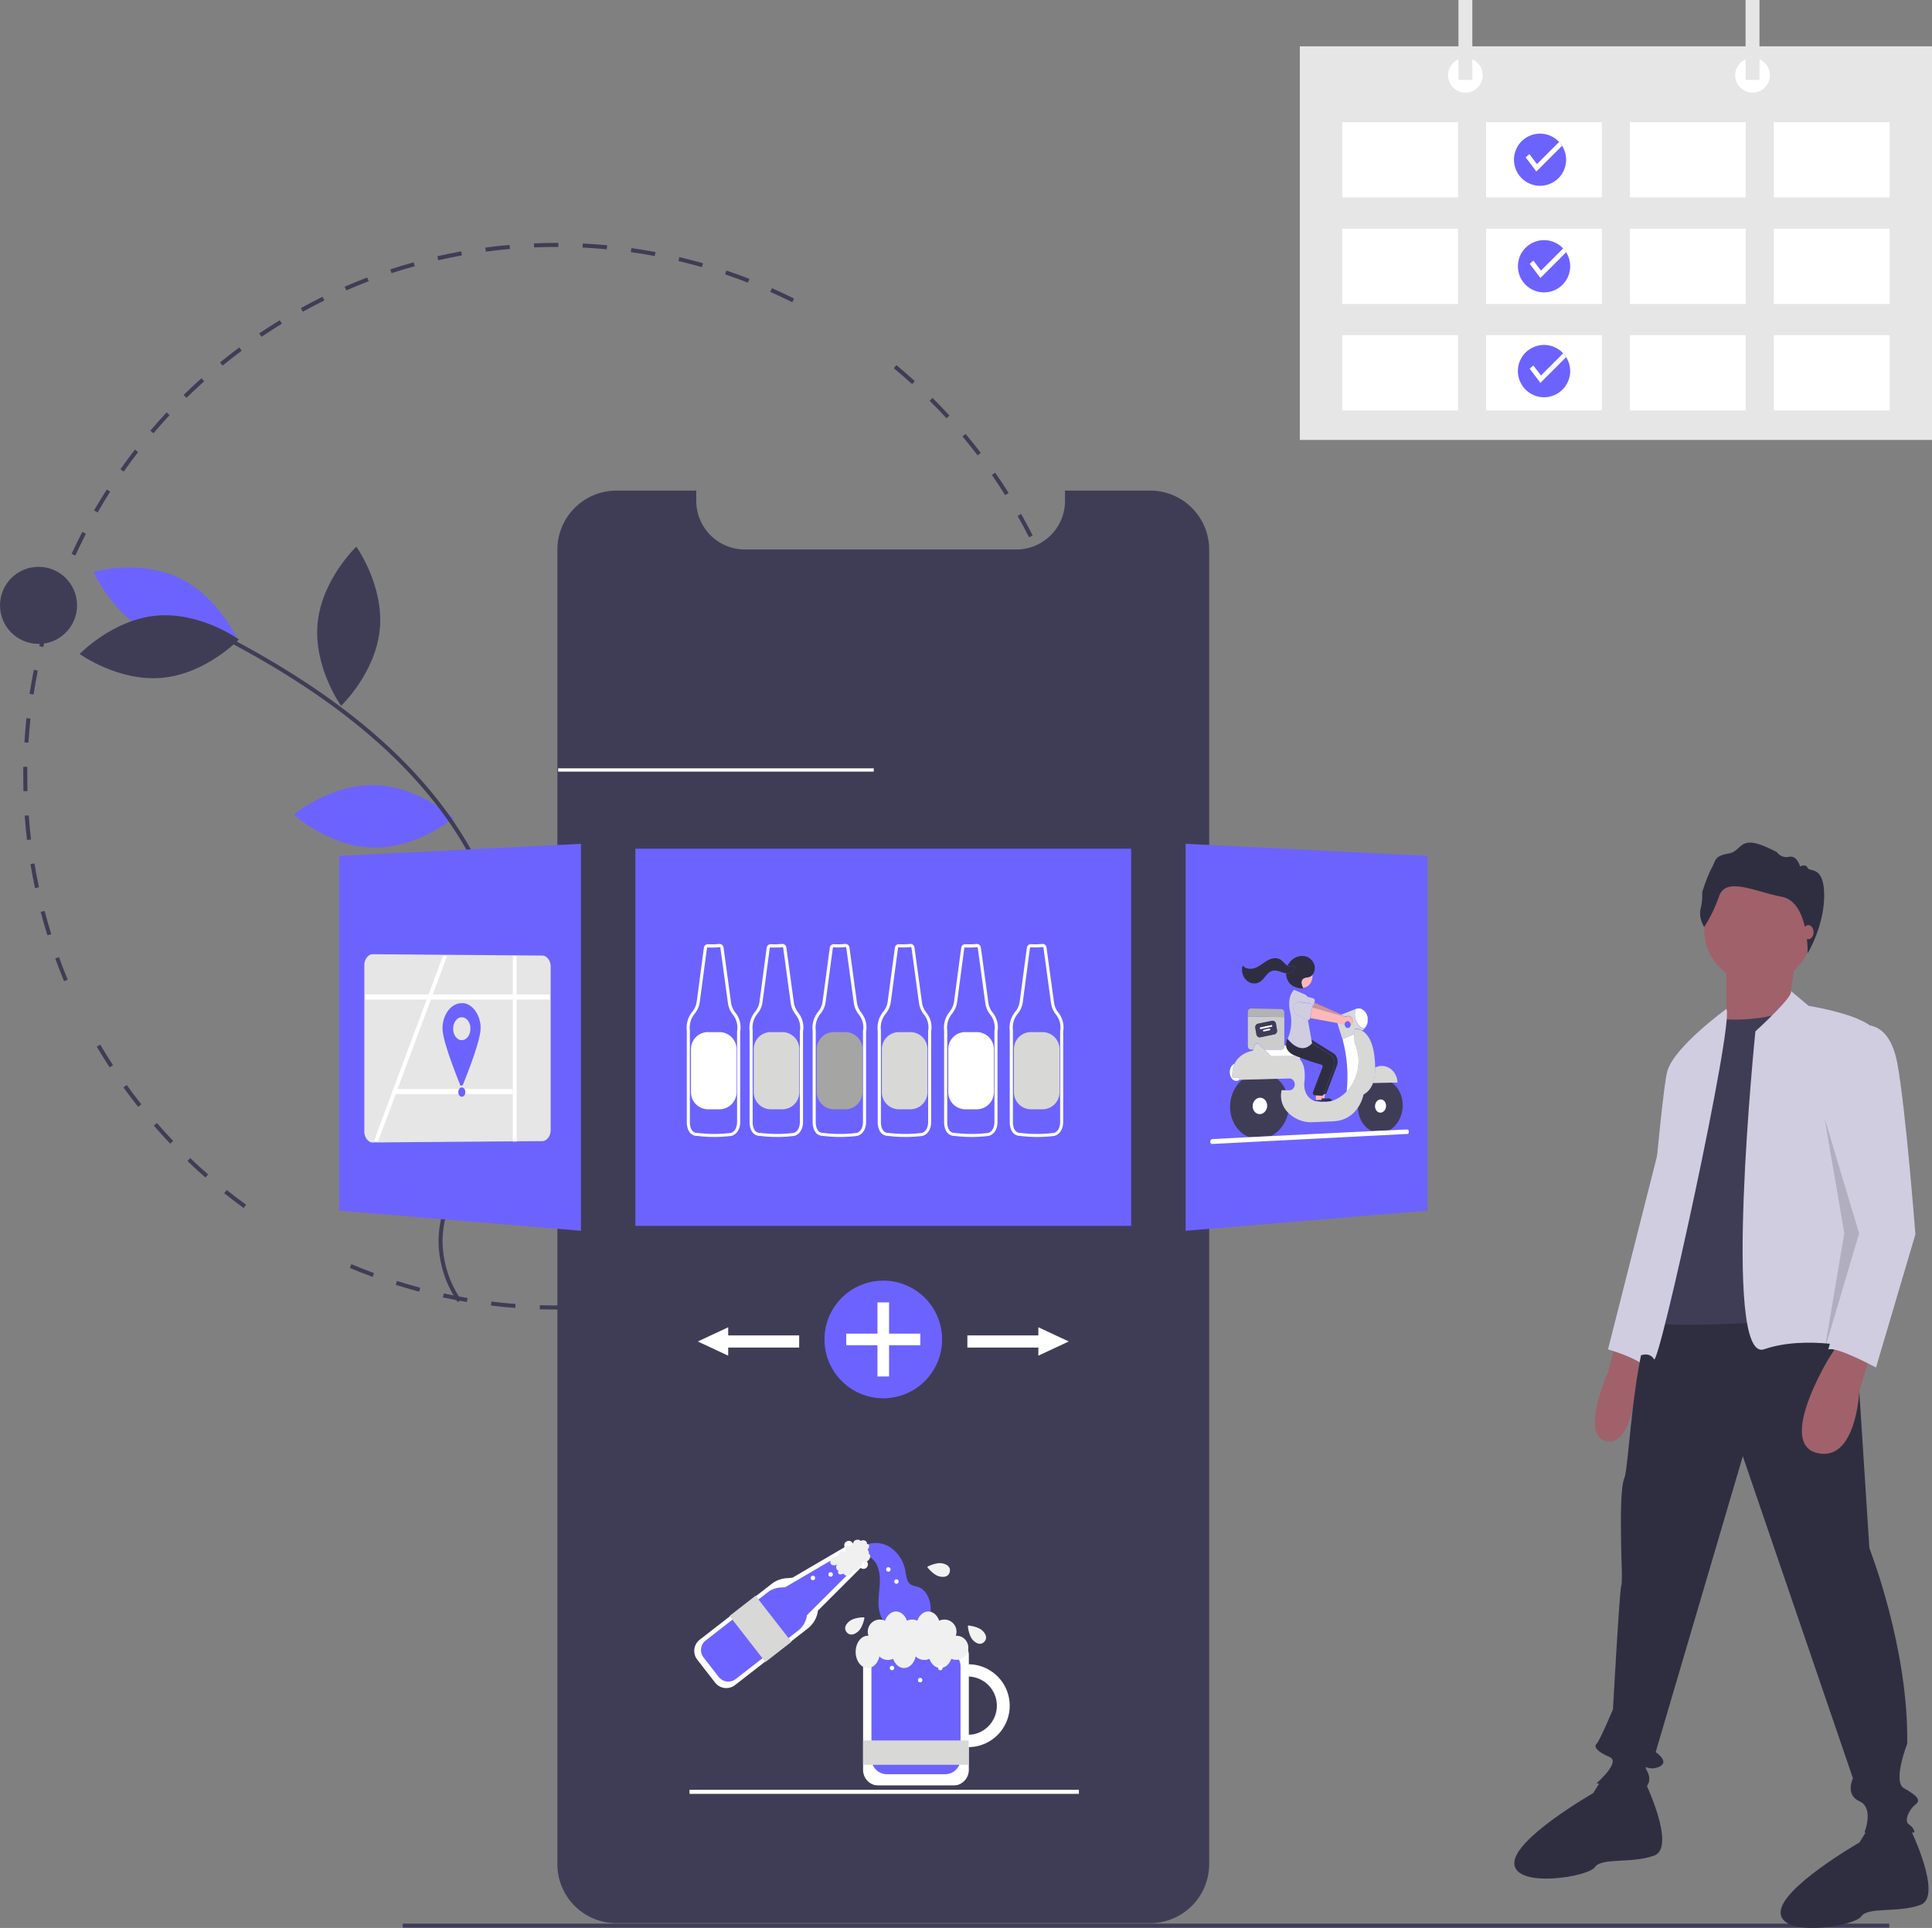 <svg id="ed3cd9c1-d730-4f70-b1ba-85cb701e19ed" data-name="f353aee8-b170-46b5-a4fa-97981cc05aef" xmlns="http://www.w3.org/2000/svg" xmlns:xlink="http://www.w3.org/1999/xlink" viewBox="0 0 1029.46 1027.37"><rect x="0" y="0" width="1029.46" height="1027.37" fill="#808080" stroke="none"/><defs><clipPath id="b2aad3aa-5f69-4794-937c-0564e366379e"><polygon points="194.1 608.84 194.1 508.45 293.48 502.87 293.48 614.42 194.1 608.84" fill="none"/></clipPath><clipPath id="a98a4056-fbd5-424e-9bf2-85b38129fd34"><polyline points="194.1 608.84 194.1 508.45 293.48 509.24 293.48 608.05 194.1 608.84" fill="none"/></clipPath><clipPath id="b2d616ed-447f-42e7-97ee-56d5fdc914bd"><polygon points="199.22 608.15 199.22 509.15 238.25 507.05 238.25 610.24 199.22 608.15" fill="none"/></clipPath><clipPath id="b516c2ef-1824-479e-9aca-3b15cb72b04a"><polyline points="199.22 608.15 199.22 509.15 238.25 509.46 238.25 607.83 199.22 608.15" fill="none"/></clipPath><clipPath id="f3f240a5-bef0-4212-afe9-026a9e976dba"><polygon points="194.65 532.67 194.65 529.92 292.96 529.77 292.96 532.82 194.65 532.67" fill="none"/></clipPath><clipPath id="b6311e13-7da3-4269-a9c6-10c818c70140"><polyline points="194.65 532.67 194.65 529.92 292.96 529.95 292.96 532.64 194.65 532.67" fill="none"/></clipPath><clipPath id="b0be390c-b3e2-4267-8780-d3c073cbb3cd"><polygon points="273.25 608.34 273.25 509.32 275.3 509.21 275.3 608.44 273.25 608.34" fill="none"/></clipPath><clipPath id="f90adea8-3316-4cb5-9bdf-90e544b6ad1d"><polyline points="273.25 608.34 273.25 509.32 275.3 509.34 275.3 608.32 273.25 608.34" fill="none"/></clipPath><clipPath id="aad9d772-8b4a-42ad-8922-58bf7af469bb"><polygon points="210.31 583.04 210.31 580.31 273.18 580.22 273.18 583.14 210.31 583.04" fill="none"/></clipPath><clipPath id="b4ad8fd9-e631-4987-8828-b6cd4bb1da86"><polyline points="210.31 583.04 210.31 580.31 273.18 580.33 273.18 583.03 210.31 583.04" fill="none"/></clipPath><clipPath id="faca48cf-cb06-4fb6-9ea2-a8e306d24363"><polygon points="235.8 578.68 235.8 534.54 256.28 534.06 256.28 579.17 235.8 578.68" fill="none"/></clipPath><clipPath id="a6184c7a-c541-4cf4-829a-3b119c357263"><polyline points="235.8 578.68 235.8 534.54 256.28 534.61 256.28 578.61 235.8 578.68" fill="none"/></clipPath><clipPath id="e9731787-5431-4cfc-9a2b-78dad98cf61b"><polygon points="241.5 554.34 241.5 542.12 250.66 542.06 250.66 554.4 241.5 554.34" fill="none"/></clipPath><clipPath id="e450583e-dff5-4366-907a-ccc7b23822ab"><polyline points="241.5 554.34 241.5 542.12 250.66 542.13 250.66 554.33 241.5 554.34" fill="none"/></clipPath><clipPath id="ae3e662a-87c8-4bc5-b21b-3db527d7794a"><polygon points="244.2 584.52 244.2 579.48 247.97 579.47 247.97 584.53 244.2 584.52" fill="none"/></clipPath><clipPath id="e8286951-2e92-47bc-b4d4-8efbf8345544"><polyline points="244.2 584.52 244.2 579.48 247.97 579.49 247.97 584.51 244.2 584.52" fill="none"/></clipPath><clipPath id="f74ceff3-a1d4-40d9-bdc6-0824a0cd5ddb"><polygon points="644.8 609.66 644.8 506.88 750.66 512.33 750.66 604.21 644.8 609.66" fill="none"/></clipPath></defs><path d="M296.59,697.83q-4.5,0-9-.14l.07-2.16c4.27.13,8.62.17,12.91.11v2.16C299.27,697.82,297.93,697.83,296.59,697.83Zm17-.5-.12-2.16c4.27-.25,8.6-.61,12.87-1l.22,2.15c-4.28.43-8.65.76-13,1Zm-39-.34c-4.31-.33-8.67-.76-13-1.29l.26-2.14c4.25.52,8.57,1,12.85,1.28Zm64.88-2.37-.33-2.14c4.25-.65,8.53-1.39,12.72-2.23l.42,2.12c-4.21.84-8.52,1.6-12.8,2.25Zm-90.7-.8c-4.26-.72-8.56-1.55-12.78-2.46l.46-2.12c4.18.91,8.45,1.74,12.68,2.45ZM365,689.54l-.51-2.09c4.16-1,8.36-2.18,12.46-3.39l.61,2.07C373.42,687.36,369.2,688.51,365,689.54ZM223.36,688.3c-4.18-1.11-8.38-2.33-12.49-3.63l.65-2.06c4.08,1.29,8.25,2.5,12.4,3.61ZM390,682.14l-.71-2c4-1.4,8.11-2.92,12.09-4.52l.81,2c-4,1.6-8.12,3.14-12.19,4.55Zm-191.44-1.69c-4.06-1.49-8.14-3.1-12.13-4.78l.84-2c4,1.67,8,3.26,12,4.74Zm215.56-8-.9-2c3.89-1.76,7.79-3.65,11.61-5.6l1,1.93c-3.84,2-7.78,3.86-11.69,5.64Zm23.12-11.82-1.07-1.88c3.73-2.12,7.45-4.36,11.05-6.64l1.16,1.82c-3.64,2.3-7.38,4.56-11.14,6.7Zm22-13.9L458,645c3.51-2.45,7-5,10.41-7.63l1.32,1.72c-3.46,2.7-7,5.26-10.53,7.7Zm-329.4-3c-3.49-2.53-7-5.19-10.36-7.89l1.35-1.69c3.36,2.68,6.82,5.32,10.28,7.83Zm350-12.8-1.4-1.65c3.27-2.76,6.53-5.64,9.68-8.55l1.47,1.59c-3.2,2.93-6.48,5.83-9.77,8.61Zm-370.36-3.44c-3.25-2.85-6.48-5.81-9.59-8.8l1.49-1.56c3.1,3,6.3,5.91,9.52,8.73Zm389.45-14.22-1.55-1.52c3-3.06,6-6.22,8.86-9.4l1.6,1.45c-2.88,3.2-5.89,6.39-8.93,9.47Zm-408.22-3.8c-3-3.13-5.93-6.37-8.75-9.63l1.63-1.41c2.8,3.23,5.72,6.44,8.68,9.55ZM516.3,593.93l-1.67-1.37c2.73-3.31,5.41-6.73,8-10.17l1.73,1.3c-2.59,3.46-5.29,6.9-8,10.24Zm-442.69-4.1c-2.68-3.38-5.32-6.88-7.84-10.38l1.76-1.26c2.5,3.48,5.11,6.94,7.77,10.3ZM531.9,573.08l-1.79-1.21c2.41-3.55,4.77-7.2,7-10.86l1.85,1.13c-2.27,3.69-4.65,7.37-7.07,10.94ZM58.4,568.75c-2.35-3.61-4.66-7.33-6.85-11l1.86-1.09c2.18,3.69,4.47,7.37,6.8,11Zm487.11-17.84-1.89-1c2.07-3.75,4.09-7.61,6-11.46l1.94,1c-1.93,3.77-4,7.65-6,11.44Zm11.54-23.37-2-.87c1.72-3.93,3.38-8,4.92-12l2,.78c-1.52,4-3.19,8.11-4.92,12.07ZM34.14,522.86c-1.66-4-3.25-8.05-4.72-12.09l2-.74c1.46,4,3,8.05,4.68,12ZM566.4,503.17l-2.06-.67c1.35-4.07,2.63-8.22,3.79-12.35l2.08.58C569,494.89,567.75,499.08,566.4,503.17ZM25.26,498.44c-1.29-4.12-2.5-8.33-3.59-12.51l2.09-.55c1.09,4.15,2.29,8.33,3.56,12.41Zm548.18-20.31-2.11-.49c1-4.17,1.86-8.42,2.63-12.64l2.13.39C575.31,469.64,574.41,473.93,573.44,478.13ZM18.66,473.27c-.9-4.22-1.72-8.52-2.43-12.78l2.13-.36c.71,4.23,1.52,8.5,2.41,12.69Zm559.49-20.73-2.15-.29c.58-4.23,1.07-8.55,1.46-12.83l2.15.19c-.39,4.32-.89,8.67-1.47,12.93ZM14.4,447.61c-.51-4.28-.93-8.64-1.25-12.95l2.16-.16c.31,4.28.73,8.61,1.23,12.85Zm566.1-21-2.16-.09c.19-4.29.29-8.63.29-12.91h2.16c0,4.33-.1,8.71-.29,13Zm-568-5c-.08-2.65-.11-5.35-.11-8v-5h2.16v4.94c0,2.66,0,5.34.11,8Zm2.6-25.86-2.1-.1c.27-4.32.64-8.68,1.1-13l2.15.24c-.46,4.25-.83,8.58-1.1,12.86Zm562.14-13.18c-.44-4.26-1-6.34-1.66-10.58l2.14-.32c.63,4.28,1.17,7.54,1.61,11.83ZM17.88,370.11l-2.13-.36c.66-4.27,1.43-8.58,2.28-12.81l2.12.43C19.3,361.6,18.54,365.87,17.88,370.11ZM573.4,359.29c-.82-4.21-1.75-8.46-2.76-12.61l2.1-.51c1,4.18,2,8.46,2.78,12.71ZM23,344.81l-2.09-.53c1.05-4.18,2.21-8.4,3.45-12.54l2.07.62C25.2,336.47,24,340.66,23,344.81Zm544.29-10.6c-1.2-4.12-2.52-8.26-3.91-12.31l2-.7c1.41,4.08,2.73,8.25,4,12.4ZM30.44,320.05l-2-.72c1.44-4.08,3-8.19,4.61-12.2l2,.81c-1.61,4-3.15,8.06-4.58,12.11Zm528.46-10.3c-1.58-4-3.26-8-5-11.87l2-.88c1.77,3.92,3.47,7.94,5.06,11.95ZM40.14,296.06l-2-.9c1.8-3.93,3.73-7.87,5.71-11.72l1.92,1C43.84,288.25,41.93,292.16,40.14,296.06Zm508.18-9.76c-1.93-3.82-4-7.64-6.09-11.36l1.88-1.07c2.13,3.75,4.19,7.61,6.14,11.45ZM52,273.08,50.12,272c2.16-3.74,4.43-7.49,6.76-11.13L58.7,262C56.39,265.65,54.13,269.37,52,273.08Zm483.62-9.22c-2.29-3.64-4.68-7.26-7.11-10.77l1.77-1.23c2.46,3.54,4.87,7.19,7.17,10.85ZM65.92,251.3l-1.77-1.25c2.49-3.53,5.1-7.05,7.74-10.46l1.71,1.32C71,244.3,68.39,247.75,65.92,251.3Zm455-8.64c-2.61-3.41-5.32-6.8-8.07-10.08l1.66-1.38c2.77,3.3,5.5,6.71,8.12,10.15ZM81.75,230.88l-1.64-1.4c2.79-3.28,5.71-6.55,8.66-9.71l1.58,1.47C87.42,224.38,84.53,227.63,81.75,230.88Zm422.6-8c-2.91-3.16-5.92-6.29-9-9.31l1.52-1.53c3.06,3,6.09,6.19,9,9.38ZM99.35,212l-1.51-1.54c3.09-3,6.29-6,9.5-8.88l1.44,1.61c-3.17,2.85-6.34,5.81-9.41,8.81ZM486,204.68c-3.18-2.89-6.46-5.73-9.76-8.46l1.38-1.67c3.32,2.75,6.63,5.62,9.84,8.53Zm-367.41-9.87-1.36-1.68c3.34-2.72,6.8-5.4,10.27-8l1.29,1.74c-3.42,2.57-6.85,5.24-10.17,7.94Zm20.73-15.36-1.2-1.8c3.57-2.4,7.26-4.76,10.94-7l1.13,1.84c-3.63,2.26-7.29,4.57-10.84,7Zm22-13.4-1-1.9c3.78-2.07,7.66-4.08,11.53-6l1,1.94c-3.85,1.91-7.71,3.9-11.47,6Zm260.83-5c-3.84-1.92-7.78-3.77-11.71-5.5l.88-2c3.95,1.75,7.92,3.61,11.8,5.54Zm-237.62-6.3-.86-2c4-1.71,8-3.36,12-4.89l.77,2C192.47,151.39,188.46,153,184.53,154.75Zm214-4.14c-4-1.55-8.1-3-12.17-4.4l.69-2.05c4.1,1.38,8.23,2.87,12.26,4.43Zm-189.91-5-.67-2.06c4.1-1.34,8.29-2.61,12.45-3.76l.58,2.08c-4.11,1.1-8.26,2.36-12.34,3.7ZM374,142.35c-4.12-1.17-8.32-2.26-12.49-3.25L362,137c4.21,1,8.44,2.09,12.6,3.28Zm-140.52-3.69-.48-2.1c4.21-1,8.5-1.84,12.75-2.61l.38,2.13c-4.13.76-8.43,1.67-12.61,2.58Zm115.4-2.23c-4.21-.79-8.5-1.49-12.75-2.09l.3-2.14c4.28.6,8.6,1.31,12.84,2.11Zm-90-2.35-.29-2.14c4.28-.57,8.63-1.05,12.93-1.43l.19,2.15c-4.22.38-8.54.85-12.78,1.42Zm64.42-1.24c-4.26-.4-8.59-.71-12.88-.92l.1-2.16c4.33.21,8.69.52,13,.93Zm-38.7-1-.09-2.15q6-.25,12-.26h1v2.16h-1c-4,0-8,.08-11.94.24Z" fill="#3f3d56"/><path d="M644.31,292.91V993.37a31.49,31.49,0,0,1-31.48,31.45H328.47A31.42,31.42,0,0,1,297,993.46V292.91a31.49,31.49,0,0,1,31.47-31.48H371v5.46a25.92,25.92,0,0,0,25.91,25.92H541.56a25.72,25.72,0,0,0,15.37-5.06,24.9,24.9,0,0,0,2.55-2.14,25.83,25.83,0,0,0,8-18.73v-5.46h45.35a31.48,31.48,0,0,1,31.48,31.46Z" fill="#3f3d56"/><rect x="338.56" y="452.26" width="264.17" height="200.99" fill="#6c63ff"/><path d="M199.45,418.39c23.52.5,42.23,17.55,42.23,17.55s-19.42,16.23-42.94,15.72-42.23-17.55-42.23-17.55S175.93,417.88,199.45,418.39Z" fill="#6c63ff"/><path d="M81.2,338.1c21.25,10.1,45.62,3.25,45.62,3.25S116.73,318.14,95.48,308s-45.61-3.29-45.61-3.29S60,328,81.2,338.1Z" fill="#6c63ff"/><path d="M83.36,328.07c23.43-2.14,43.94,12.68,43.94,12.68s-17.48,18.31-40.91,20.45-43.93-12.69-43.93-12.69S59.93,330.21,83.36,328.07Z" fill="#3f3d56"/><path d="M169.24,332.13c-2.24,23.41,12.5,44,12.5,44s18.38-17.4,20.63-40.82-12.5-44-12.5-44S171.49,308.75,169.24,332.13Z" fill="#3f3d56"/><path d="M279.58,475.75c-12.29,20.06-8.06,45-8.06,45s24.15-7.58,36.44-27.64,8.06-45,8.06-45S291.87,455.69,279.58,475.75Z" fill="#3f3d56"/><path d="M243.93,693.87l1.79-1.21a56.09,56.09,0,0,1-9.9-31.11c.05-16.27,8-31.32,15.77-45.88,1.43-2.7,2.86-5.39,4.24-8.08a176.75,176.75,0,0,0,13.73-34.47c12-44.55.18-97.12-31.58-140.61-25.19-34.5-62.75-64.67-114.82-92.24l-1,1.91c51.77,27.41,89.09,57.37,114.09,91.6,31.38,43,43.05,94.85,31.23,138.78a174.77,174.77,0,0,1-13.56,34c-1.38,2.68-2.8,5.37-4.23,8.06-7.85,14.78-16,30.07-16,46.88A58.22,58.22,0,0,0,243.93,693.87Z" fill="#3f3d56"/><circle cx="20.53" cy="322.59" r="20.53" fill="#3f3d56"/><polygon points="309.56 655.86 180.67 645.12 180.67 456.09 309.56 449.65 309.56 655.86" fill="#6c63ff"/><polygon points="631.74 655.86 760.62 645.12 760.62 456.09 631.74 449.65 631.74 655.86" fill="#6c63ff"/><circle cx="470.65" cy="713.77" r="31.34" fill="#6c63ff"/><polygon points="490.38 710.67 473.74 710.67 473.74 694.04 467.55 694.04 467.55 710.67 450.92 710.67 450.92 716.86 467.55 716.86 467.55 733.5 473.74 733.5 473.74 716.86 490.38 716.86 490.38 710.67" fill="#fff"/><polygon points="569.49 714.85 553.28 707.28 553.28 711.61 515.46 711.61 515.46 718.09 553.28 718.09 553.28 722.41 569.49 714.85" fill="#fff"/><polygon points="371.81 714.85 388.02 707.28 388.02 711.61 425.84 711.61 425.84 718.09 388.02 718.09 388.02 722.41 371.81 714.85" fill="#fff"/><rect x="214.6" y="1025.08" width="792.09" height="2.16" fill="#3f3d56"/><rect x="297.4" y="409.43" width="168.18" height="1.75" fill="#fff"/><rect x="367.41" y="953.76" width="207.48" height="2.16" fill="#fff"/><path d="M861.21,714.68l-4.38,16.64s-15.77,35,0,36.79,16.64-45.55,16.64-45.55Z" fill="#a0616a"/><path d="M888.36,594.68,856.83,719.06s12.26,3.5,18.39,7.88Z" fill="#d0cde1"/><path d="M987.34,689.28,996.1,825s21,53.43,20.14,104.24c0,0-7.88,20.14-1.75,23.65s9.64,6.13,6.13,8.76-6.13,8.76-3.5,10.51,3.5,4.38,2.63,4.38H993.47s5.26-13.14-2.63-16.65-3.5-12.26-3.5-12.26L928.65,776,882.23,933.66s7.88,5.25,1.75,7.88-8.76-2.63-6.13,2.63-.88,7.88-.88,8.76-26.27-2.63-26.27-2.63,13.13-11.39,7-14-8.76-5.25-7-7,8.76-18.4,8.76-18.4,3.5-63.06,4.37-65.69,0-14.89,0-21-.87-30.66,1.76-36.79,5.25-81.46,19.27-90.22S987.34,689.28,987.34,689.28Z" fill="#2f2e41"/><path d="M876.1,948.55s17.52,35.91,5.25,40.29-28,.88-31.53,6.13-42,11.39-42.92-1.75,42-37.67,42-37.67l5.6-9Z" fill="#2f2e41"/><path d="M1018,974.82s17.51,35.92,5.25,40.3-28,.87-31.53,6.13-42.05,11.39-42.92-1.75,42-37.67,42-37.67l5.59-9Z" fill="#2f2e41"/><circle cx="936.97" cy="495.27" r="28.91" fill="#a0616a"/><polygon points="956.68 510.6 953.18 536 926.9 556.14 919.89 546.51 919.89 513.22 956.68 510.6" fill="#a0616a"/><path d="M915.51,543s27.16,2.63,41.17-7l28,165.55s-99,7.88-103.36,2.63V652.49l17.52-84.09Z" fill="#3f3d56"/><path d="M954.27,528.08l9.42,7.91s38.54,6.13,35.91,16.64L989.09,677l3.5,42s-29.78-7.89-52.55,0-4.68-169.41-4.68-169.41S956.24,530.67,954.27,528.08Z" fill="#d0cde1"/><path d="M919.89,537.66s-28,20.23-31.53,33.37-14.89,151.53-14.89,151.53,5.26-2.63,7.88,1.75S924.27,544.59,919.89,537.66Z" fill="#d0cde1"/><path d="M997,720.81l-6.28,20.49s-1.6,38.2-22.62,32.94,6.13-49.93,6.13-49.93l6.13-9.63Z" fill="#a0616a"/><path d="M908.08,494s-3.13-4.69-1.92-9.75a29.51,29.51,0,0,0,.84-8.78s2.53-8.19,5-12.76,1.33-6.5,9.27-7.94,4.69-11.8,25.64-.6a6.14,6.14,0,0,0,6.37,2.4c4.34-.84,5.9,5.18,5.9,5.18s2.89-1.69,4,.72S972,461,972,477.27,963.2,508,963.2,508s.65-27.33-13.68-30.09-29.72-10.84-33.45-.49A78.93,78.93,0,0,1,908.08,494Z" fill="#2f2e41"/><ellipse cx="963.53" cy="496.74" rx="2.82" ry="3.77" fill="#a0616a"/><path d="M992.59,546.5s14-3.5,18.4,20.15,9.63,91.09,9.63,91.09l-21,71s-21-11.38-25.4-9.63l16.54-61.6-13.91-62.78S989.09,546.5,992.59,546.5Z" fill="#d0cde1"/><polygon points="972.22 595.88 990.61 657.2 972.22 719.38 982.73 657.2 972.22 595.88" opacity="0.15" style="isolation:isolate"/><path d="M507.88,951.52H468.24a8.35,8.35,0,0,1-8.35-8.35V882a8.37,8.37,0,0,1,8.35-8.36h39.64a8.38,8.38,0,0,1,8.36,8.36v61.13A8.37,8.37,0,0,1,507.88,951.52Z" fill="#fff"/><path d="M503.58,945.45h-31a8.26,8.26,0,0,1-8.24-8.23V888a8.25,8.25,0,0,1,8.24-8.24h31a8.25,8.25,0,0,1,8.24,8.24v49.23A8.24,8.24,0,0,1,503.58,945.45Z" fill="#6c63ff"/><path d="M381,896.59l-9.46-12.17a7.58,7.58,0,0,1,1.31-10.64l0,0h0L411.21,844a14.5,14.5,0,0,1,7.79-3l3.23-.25,27.83-16.3a2.39,2.39,0,0,1,4.05-2.46l7.89,10.2a2.39,2.39,0,0,1-3.4,3.31l-22.76,22.77a14.45,14.45,0,0,1-5.48,9.57l-38.73,30.13A7.58,7.58,0,0,1,381,896.59Z" fill="#fff"/><path d="M461.14,823.31a14.36,14.36,0,0,1,13.25,1.25,19.08,19.08,0,0,1,8,12.38c.49,2.54.66,5.5,2.44,7.08,1.3,1.16,3.08,1.19,4.64,1.75,4.64,1.66,7,8.09,6.36,13.67s-3.69,10.4-6.91,14.61c1-2.26-.31-5.2-2.25-6.38s-4.27-1.09-6.47-.89-4.47.44-6.52-.5c-3.49-1.61-5.26-6.27-5.53-10.64s.61-8.7.68-13.07-.91-9.16-3.93-11.77c-1.39-1.19-3.11-1.83-4.4-3.17s-2-3.87-.78-5.31" fill="#6c63ff"/><path d="M509.67,871.66h-.38a6.45,6.45,0,0,0-8.84-8c-1-2.91-3.25-4.92-5.83-4.92s-4.79,2-5.83,4.92a6.45,6.45,0,0,0-5.53,0c-1-2.91-3.26-4.92-5.83-4.92s-4.79,2-5.83,4.92a6.45,6.45,0,0,0-8.84,8h-.37c-3.56,0-6.45,3.85-6.45,8.6s2.89,8.6,6.45,8.6c2.93,0,5.4-2.61,6.19-6.19a6.44,6.44,0,0,0,7.32,1.27c1,2.9,3.25,4.92,5.83,4.92,2.93,0,5.4-2.61,6.19-6.19a6.47,6.47,0,0,0,7.32,1.27c1,2.9,3.25,4.92,5.83,4.92s4.79-2,5.83-4.92a6.45,6.45,0,0,0,5.53-11.65,6.59,6.59,0,0,0-2.76-.63Z" fill="#f0f0f0"/><circle cx="475.28" cy="888.86" r="1.19" fill="#fff"/><circle cx="490.32" cy="895.31" r="1.19" fill="#fff"/><circle cx="501.07" cy="888.86" r="1.19" fill="#fff"/><path d="M515.9,928h-.26v-.66h.52v.14a18.55,18.55,0,0,0-.26-37.09v-.53a19.08,19.08,0,0,1,.91,38.14Z" fill="#3f3d56" stroke="#fff" stroke-miterlimit="10" stroke-width="6"/><path d="M383,893.66l-8.13-10.45a6.42,6.42,0,0,1,1.13-9h0l33-25.65a12.35,12.35,0,0,1,6.65-2.57l2.8-.22,25.79-15.11,6.94,8.92L430,860.69a12.3,12.3,0,0,1-4.68,8.2L392,894.75a6.42,6.42,0,0,1-9-1.13Z" fill="#6c63ff"/><path d="M459.72,832.43a3.12,3.12,0,0,0,2.66-.66c1.25-1,1.67-2.52.94-3.46a1.62,1.62,0,0,0-.48-.42,1.72,1.72,0,0,0-.6-2c.82-1.14,1.13-2.16.71-2.7a1.21,1.21,0,0,0-1-.39,1.81,1.81,0,0,0-.34-1.31,2.38,2.38,0,0,0-3-.32h0c-.73-.94-2.33-.91-3.58.06a3.56,3.56,0,0,1-3.39,2.64c-1.25,1-1.67,2.52-.94,3.45l.1.12h0l-.08-.13c-.73-.93-2.34-.91-3.59.06a3.5,3.5,0,0,1-3.39,2.64c-1.25,1-1.67,2.52-.94,3.46s2.33.91,3.58-.06a2.14,2.14,0,0,0-.38,3,2,2,0,0,0,.78.63,1.53,1.53,0,0,0,0,1.52c.42.54,1.48.49,2.79,0a1.5,1.5,0,0,0,.22.39c.73.94,2.33.91,3.58-.06a3.27,3.27,0,0,0,1.25-1.89,3.37,3.37,0,0,0,2.15-.75,3.47,3.47,0,0,0,.75-.78,3.38,3.38,0,0,0,.94-.54A3.12,3.12,0,0,0,459.72,832.43Z" fill="#f0f0f0"/><rect x="396.67" y="852.89" width="17.19" height="30.09" transform="translate(-447.53 431.71) rotate(-37.88)" fill="#3f3d56"/><path d="M388.74,861.12l19.11,24.56,13.86-10.79L402.6,850.33Z" fill="#d8d8d6"/><circle cx="442.59" cy="838.99" r="1.19" fill="#fff"/><circle cx="433.17" cy="840.88" r="1.19" fill="#fff"/><circle cx="473.37" cy="836.33" r="1.19" fill="#fff"/><circle cx="477.67" cy="842.78" r="1.19" fill="#fff"/><polygon points="460.67 861.83 460.67 861.83 460.67 861.83 460.67 861.83" fill="#f2f2f2"/><path d="M460.26,861.83c-1.32,0-5.55.32-7.75,2.16-2.62,2.21-2.62,4.3-1.35,5.82s3.33,1.87,6-.33c2.23-1.87,3.23-6.07,3.48-7.31Z" fill="#f2f2f2"/><polygon points="493.95 834.97 493.95 834.97 493.95 834.97 493.95 834.97" fill="#f2f2f2"/><path d="M494.21,835.28c.84,1,3.64,4.2,6.45,4.81,3.35.72,5-.56,5.43-2.49s-.56-3.78-3.91-4.51c-2.84-.62-6.77,1.15-7.91,1.71Z" fill="#f2f2f2"/><polygon points="515.64 866.16 515.64 866.16 515.64 866.16 515.64 866.16" fill="#f2f2f2"/><path d="M515.69,866.56c.15,1.31.79,5.5,2.82,7.53,2.43,2.43,4.51,2.25,5.91.85s1.58-3.49-.84-5.91c-2.05-2.06-6.33-2.69-7.58-2.84Z" fill="#f2f2f2"/><path d="M564.26,951.75a.29.29,0,0,1-.29.29H409.41a.29.29,0,0,1,0-.57H564a.29.29,0,0,1,.29.27h0Z" fill="#3f3d56"/><g clip-path="url(#b2aad3aa-5f69-4794-937c-0564e366379e)"><g clip-path="url(#a98a4056-fbd5-424e-9bf2-85b38129fd34)"><path d="M198.55,508.49h-.42l-.41.1a3,3,0,0,0-.39.14,2.64,2.64,0,0,0-.38.18c-.14.08-.28.16-.41.25l-.39.31-.35.35a6.47,6.47,0,0,0-.63.83,4.25,4.25,0,0,0-.27.46c-.08.17-.16.33-.23.51a4.81,4.81,0,0,0-.2.53c-.06.19-.11.37-.16.57s-.08.39-.11.58a6,6,0,0,0-.07.61c0,.2,0,.42,0,.63v88.84c0,.2,0,.41.07.61a3.06,3.06,0,0,0,.11.59,4.58,4.58,0,0,0,.16.56c.06.18.12.36.2.54s.15.34.23.5a4.39,4.39,0,0,0,.27.47,4.15,4.15,0,0,0,.3.43,3.09,3.09,0,0,0,.33.39l.35.35.39.31a3.45,3.45,0,0,0,.41.25l.38.19.39.14a3,3,0,0,1,.41.09h.42l90.54-.72.41-.05.41-.1a2.74,2.74,0,0,0,.4-.15c.13,0,.25-.12.38-.18l.39-.26.37-.31c.12-.11.23-.23.34-.35a3,3,0,0,0,.32-.39,4.15,4.15,0,0,0,.3-.43c.09-.15.18-.31.26-.47s.16-.33.23-.5.13-.35.19-.53a4.94,4.94,0,0,0,.15-.55c0-.19.08-.39.11-.58s0-.4.07-.6,0-.41,0-.62V514.66a1.73,1.73,0,0,0-.07-.6,4,4,0,0,1-.11-.58c0-.19-.1-.38-.15-.56a4.76,4.76,0,0,0-.19-.53c-.07-.17-.15-.34-.23-.5s-.17-.32-.26-.47a4.15,4.15,0,0,0-.3-.43,4.08,4.08,0,0,0-.31-.39l-.35-.35a3.47,3.47,0,0,0-.37-.3l-.39-.26-.38-.19a2.74,2.74,0,0,0-.4-.15l-.41-.1-.41-.05-90.54-.72h0" fill="#e6e6e6"/></g></g><g clip-path="url(#b2d616ed-447f-42e7-97ee-56d5fdc914bd)"><g clip-path="url(#b516c2ef-1824-479e-9aca-3b15cb72b04a)"><polyline points="235.98 509.45 199.22 608.15 201.5 608.13 238.25 509.46 235.98 509.45" fill="#fff"/></g></g><g clip-path="url(#f3f240a5-bef0-4212-afe9-026a9e976dba)"><g clip-path="url(#b6311e13-7da3-4269-a9c6-10c818c70140)"><polyline points="194.65 529.92 194.65 532.68 292.96 532.65 292.96 529.95 194.65 529.92" fill="#fff"/></g></g><g clip-path="url(#b0be390c-b3e2-4267-8780-d3c073cbb3cd)"><g clip-path="url(#f90adea8-3316-4cb5-9bdf-90e544b6ad1d)"><polyline points="273.25 509.32 273.25 608.34 275.3 608.32 275.3 509.34 273.25 509.32" fill="#fff"/></g></g><g clip-path="url(#aad9d772-8b4a-42ad-8922-58bf7af469bb)"><g clip-path="url(#b4ad8fd9-e631-4987-8828-b6cd4bb1da86)"><polyline points="210.31 580.31 210.31 583.05 273.18 583.03 273.18 580.33 210.31 580.31" fill="#fff"/></g></g><g clip-path="url(#faca48cf-cb06-4fb6-9ea2-a8e306d24363)"><g clip-path="url(#a6184c7a-c541-4cf4-829a-3b119c357263)"><path d="M245.86,534.58a8.44,8.44,0,0,0-1,.09,6.81,6.81,0,0,0-1,.2,8.07,8.07,0,0,0-.94.33,9.2,9.2,0,0,0-.89.44,8.51,8.51,0,0,0-.9.57c-.29.21-.57.44-.84.68a8.3,8.3,0,0,0-.79.78,10.32,10.32,0,0,0-.73.88,9.62,9.62,0,0,0-.66,1c-.21.37-.41.69-.6,1.05s-.35.74-.51,1.13-.31.78-.44,1.19-.24.83-.34,1.26-.18.86-.25,1.31-.12.89-.16,1.35,0,.93,0,1.4a10.86,10.86,0,0,0,.08,1.28c.05.46.12,1,.22,1.5s.21,1.11.34,1.71.29,1.22.45,1.86.36,1.32.56,2,.41,1.38.63,2.09.45,1.44.69,2.17l.74,2.19c.25.73.5,1.47.76,2.2l.78,2.16c.26.71.52,1.42.78,2.1s.51,1.36.76,2,.49,1.28.72,1.88.46,1.17.67,1.71.42,1,.61,1.53l.53,1.3v.17l.05.07v.08l0,.06v.06l.06.06.06.05h.81l.13-.06.12-.08.14-.1.11-.15.1-.16.09-.17.52-1.3c.19-.47.39-1,.6-1.52s.44-1.12.67-1.72.48-1.23.72-1.89.51-1.31.76-2,.52-1.39.78-2.1.52-1.44.77-2.16.52-1.47.77-2.2.49-1.46.73-2.19.47-1.45.69-2.16.43-1.41.62-2.09.38-1.35.55-2,.32-1.27.45-1.86.25-1.16.35-1.7a14.2,14.2,0,0,0,.21-1.5,10.83,10.83,0,0,0,.08-1.27V546.7a10.29,10.29,0,0,0-.15-1.36,13,13,0,0,0-.25-1.3c-.1-.42-.22-.85-.35-1.26s-.27-.8-.43-1.19a11.3,11.3,0,0,0-.51-1.12c-.18-.34-.38-.68-.59-1a9.6,9.6,0,0,0-.66-1c-.23-.31-.47-.61-.72-.89s-.52-.54-.79-.79a10.42,10.42,0,0,0-.84-.68,8.6,8.6,0,0,0-.9-.58,8.17,8.17,0,0,0-.94-.46,9.06,9.06,0,0,0-1-.34,8.45,8.45,0,0,0-1-.21,6.73,6.73,0,0,0-1-.07h-.2" fill="#6c63ff"/></g></g><g clip-path="url(#e9731787-5431-4cfc-9a2b-78dad98cf61b)"><g clip-path="url(#e450583e-dff5-4366-907a-ccc7b23822ab)"><path d="M246,542.12h-.45a3.31,3.31,0,0,0-.87.24l-.41.2c-.14.08-.27.17-.4.26s-.25.19-.38.3l-.35.35c-.11.13-.22.26-.32.4a4.15,4.15,0,0,0-.3.43l-.27.47c-.08.16-.15.33-.22.5s-.14.36-.2.54a5.12,5.12,0,0,0-.15.56c0,.19-.08.38-.11.58s0,.4-.07.61,0,.41,0,.62v.63a1.79,1.79,0,0,0,.07.61,4.21,4.21,0,0,1,.11.58c0,.19.1.38.15.57a4.15,4.15,0,0,0,.2.53c.07.17.14.34.22.5s.18.32.27.47a4.27,4.27,0,0,0,.3.44c.1.13.21.27.32.39l.35.35.38.31.4.26.41.2a3.31,3.31,0,0,0,.87.24h1l.45-.09a3.26,3.26,0,0,0,.44-.15l.42-.21.4-.25.37-.31c.13-.11.24-.23.36-.35a3.12,3.12,0,0,0,.32-.4,4.15,4.15,0,0,0,.3-.43c.09-.15.18-.31.26-.47a4.52,4.52,0,0,0,.23-.5c.07-.18.14-.36.2-.54a5.12,5.12,0,0,0,.15-.56,5.59,5.59,0,0,0,.11-.59c0-.2.06-.4.07-.6v-1.25c0-.2,0-.4-.07-.6a5.59,5.59,0,0,0-.11-.59,2.14,2.14,0,0,0-.15-.55,5,5,0,0,0-.2-.54,4.52,4.52,0,0,0-.23-.5c-.08-.16-.17-.32-.26-.47a4.15,4.15,0,0,0-.3-.43c-.1-.14-.21-.27-.32-.4a4,4,0,0,0-.36-.35,3.57,3.57,0,0,0-.37-.31l-.4-.25-.42-.21a3.26,3.26,0,0,0-.44-.15l-.45-.09H246" fill="#e6e6e6"/></g></g><g clip-path="url(#ae3e662a-87c8-4bc5-b21b-3db527d7794a)"><g clip-path="url(#e8286951-2e92-47bc-b4d4-8efbf8345544)"><path d="M246.08,579.48h-.38l-.18.07-.17.08-.17.11-.15.12-.15.15a1,1,0,0,0-.13.16l-.13.18c0,.06-.07.12-.1.19a2,2,0,0,0-.1.21.26.26,0,0,1-.08.22l-.06.23a.42.42,0,0,1-.05.24v.25a4.51,4.51,0,0,0,0,.52v.25a.42.42,0,0,0,.05.24l.06.23a.26.26,0,0,0,.08.22,1.24,1.24,0,0,0,.1.2l.1.2.13.18a1,1,0,0,0,.13.16l.15.14.15.13a1,1,0,0,0,.17.1l.17.09.18.06h.76l.18-.06.17-.08.17-.11.15-.13.15-.14.13-.16.13-.18.11-.19.09-.21a1.55,1.55,0,0,0,.08-.23l.06-.22a2,2,0,0,0,.05-.24v-1a2,2,0,0,0-.05-.24l-.06-.23a1.43,1.43,0,0,0-.08-.22l-.09-.21-.11-.19-.13-.18c0-.06-.09-.11-.13-.16l-.15-.15-.13-.11-.17-.1-.17-.09-.18-.06h-.38" fill="#6c63ff"/></g></g><path d="M380.54,605.87a72.26,72.26,0,0,1-9.06-.57,4.84,4.84,0,0,1-3.61-1.47c-2-2.12-1.93-5.74-1.92-5.9V549.15a13.3,13.3,0,0,1,3-10.08,11,11,0,0,0,2.29-5.28L375.07,505a2.15,2.15,0,0,1,2.35-1.85,39.26,39.26,0,0,0,5.84-.14h0a2.16,2.16,0,0,1,2.27,1.84l4,29.38a11.11,11.11,0,0,0,2.23,5.27,12.54,12.54,0,0,1,2.65,10.14v48.08c0,6.62-4.63,7.57-4.68,7.58A74.31,74.31,0,0,1,380.54,605.87Zm-3.33-101.05a.5.5,0,0,0-.51.42L372.86,534a12.45,12.45,0,0,1-2.65,6.11,11.64,11.64,0,0,0-2.62,8.87v49c0,.06-.09,3.12,1.46,4.73a3.23,3.23,0,0,0,2.47,1h.11a72,72,0,0,0,17.84,0c.07,0,3.28-.75,3.28-6V549.5a11,11,0,0,0-2.3-8.89,12.7,12.7,0,0,1-2.58-6.08l-4-29.37a.48.48,0,0,0-.51-.42,40.33,40.33,0,0,1-6.12.14Z" fill="#fff"/><path d="M377.28,550h6.08a9.11,9.11,0,0,1,9.11,9.11V582a9.11,9.11,0,0,1-9.1,9.12h-6.09a9.11,9.11,0,0,1-9.11-9.11h0V559.08a9.11,9.11,0,0,1,9.11-9.11Z" fill="#fff"/><path d="M414,605.87a72.26,72.26,0,0,1-9.06-.57,4.84,4.84,0,0,1-3.61-1.47c-2-2.12-1.92-5.74-1.92-5.9V549.15a13.3,13.3,0,0,1,3-10.08,10.73,10.73,0,0,0,2.29-5.28L408.53,505a2.15,2.15,0,0,1,2.35-1.85,39.39,39.39,0,0,0,5.85-.14h0a2.14,2.14,0,0,1,2.27,1.84l4,29.38a11.23,11.23,0,0,0,2.24,5.27,12.54,12.54,0,0,1,2.64,10.14v48.08c0,6.62-4.63,7.57-4.68,7.58A74.47,74.47,0,0,1,414,605.87Zm-3.33-101.05a.5.5,0,0,0-.51.42L406.32,534a12.45,12.45,0,0,1-2.65,6.11,11.64,11.64,0,0,0-2.62,8.87v49c0,.06-.09,3.12,1.46,4.73a3.22,3.22,0,0,0,2.48,1h.1a72,72,0,0,0,17.84,0c.08,0,3.28-.75,3.28-6V549.5a10.93,10.93,0,0,0-2.3-8.89,12.7,12.7,0,0,1-2.58-6.08l-4-29.37a.48.48,0,0,0-.5-.42,40.49,40.49,0,0,1-6.13.14Z" fill="#fff"/><path d="M410.73,550h6.08a9.11,9.11,0,0,1,9.12,9.1h0V582a9.12,9.12,0,0,1-9.12,9.12h-6.08a9.11,9.11,0,0,1-9.11-9.11h0V559.08a9.11,9.11,0,0,1,9.11-9.11Z" fill="#d8d8d6"/><path d="M447.6,605.87a72,72,0,0,1-9.05-.57,4.87,4.87,0,0,1-3.62-1.47c-2-2.12-1.92-5.74-1.91-5.9V549.15a13.39,13.39,0,0,1,3-10.08,10.73,10.73,0,0,0,2.29-5.28L442.15,505a2.14,2.14,0,0,1,2.35-1.85,39.26,39.26,0,0,0,5.84-.14h0a2.14,2.14,0,0,1,2.27,1.84l4,29.38a11.11,11.11,0,0,0,2.23,5.27,12.54,12.54,0,0,1,2.65,10.14v48.08c0,6.62-4.64,7.57-4.68,7.58A74.63,74.63,0,0,1,447.6,605.87Zm-3.32-101.05a.49.49,0,0,0-.52.42L439.93,534a12.54,12.54,0,0,1-2.65,6.11,11.64,11.64,0,0,0-2.62,8.87v49c0,.06-.08,3.12,1.47,4.73a3.19,3.19,0,0,0,2.47,1h.1a72,72,0,0,0,17.84,0c.08,0,3.29-.75,3.29-6V549.44a10.89,10.89,0,0,0-2.3-8.89,12.94,12.94,0,0,1-2.58-6.08l-4-29.37a.5.5,0,0,0-.51-.42,40.49,40.49,0,0,1-6.13.14Z" fill="#fff"/><path d="M444.35,550h6.08a9.11,9.11,0,0,1,9.11,9.11V582a9.11,9.11,0,0,1-9.1,9.12h-6.09a9.12,9.12,0,0,1-9.12-9.12V559.08a9.11,9.11,0,0,1,9.11-9.11Z" fill="#a5a5a4"/><path d="M482.28,605.87a72.26,72.26,0,0,1-9.06-.57,4.89,4.89,0,0,1-3.61-1.47c-2-2.12-1.92-5.74-1.92-5.9V549.15a13.3,13.3,0,0,1,3-10.08,10.81,10.81,0,0,0,2.31-5.32L476.84,505a2.14,2.14,0,0,1,2.35-1.85A39.26,39.26,0,0,0,485,503h0a2.15,2.15,0,0,1,2.27,1.84l4,29.38a11.23,11.23,0,0,0,2.24,5.27,12.58,12.58,0,0,1,2.65,10.14v48.12c0,6.62-4.64,7.57-4.68,7.58A75,75,0,0,1,482.28,605.87ZM479,504.82a.5.5,0,0,0-.51.42L474.65,534a12.53,12.53,0,0,1-2.64,6.11,11.6,11.6,0,0,0-2.62,8.87v49c0,.06-.09,3.12,1.46,4.73a3.22,3.22,0,0,0,2.48,1h.1a72,72,0,0,0,17.84,0c.08,0,3.29-.75,3.29-6V549.44a10.89,10.89,0,0,0-2.3-8.89,12.84,12.84,0,0,1-2.58-6.08l-4-29.37a.5.5,0,0,0-.51-.42,40.49,40.49,0,0,1-6.13.14Z" fill="#fff"/><path d="M479,550h6.08a9.11,9.11,0,0,1,9.12,9.1h0V582a9.12,9.12,0,0,1-9.12,9.12H479a9.11,9.11,0,0,1-9.11-9.11h0V559.08A9.11,9.11,0,0,1,479,550Z" fill="#d8d8d6"/><path d="M517.65,605.87a72.26,72.26,0,0,1-9.06-.57,4.84,4.84,0,0,1-3.61-1.47c-2-2.12-1.93-5.74-1.92-5.9V549.15a13.3,13.3,0,0,1,3-10.08,11,11,0,0,0,2.29-5.28L512.18,505a2.15,2.15,0,0,1,2.35-1.85,39.26,39.26,0,0,0,5.84-.14h0a2.16,2.16,0,0,1,2.27,1.84l4,29.38a11.11,11.11,0,0,0,2.23,5.27,12.54,12.54,0,0,1,2.65,10.14v48.08c0,6.62-4.63,7.57-4.68,7.58A74.31,74.31,0,0,1,517.65,605.87Zm-3.33-101.05a.48.48,0,0,0-.51.42L510,534a12.45,12.45,0,0,1-2.65,6.11,11.64,11.64,0,0,0-2.62,8.87v49c0,.06-.09,3.12,1.46,4.73a3.23,3.23,0,0,0,2.47,1h.11a72,72,0,0,0,17.84,0c.07,0,3.28-.75,3.28-6V549.5a10.93,10.93,0,0,0-2.31-8.89,12.83,12.83,0,0,1-2.57-6.08l-4-29.37a.48.48,0,0,0-.51-.42,40.33,40.33,0,0,1-6.12.14Z" fill="#fff"/><path d="M514.39,550h6.08a9.11,9.11,0,0,1,9.11,9.11V582a9.11,9.11,0,0,1-9.1,9.12h-6.09a9.11,9.11,0,0,1-9.11-9.11h0V559.08a9.11,9.11,0,0,1,9.11-9.11Z" fill="#fff"/><path d="M552.63,605.87a72.26,72.26,0,0,1-9.06-.57,4.89,4.89,0,0,1-3.61-1.47c-2-2.12-1.92-5.74-1.92-5.9V549.15a13.3,13.3,0,0,1,3-10.08,10.73,10.73,0,0,0,2.29-5.28L547.17,505a2.14,2.14,0,0,1,2.35-1.85,39.26,39.26,0,0,0,5.84-.14h0a2.14,2.14,0,0,1,2.27,1.84l4,29.38a11.11,11.11,0,0,0,2.23,5.27,12.54,12.54,0,0,1,2.65,10.14v48.08c0,6.62-4.64,7.57-4.68,7.58A74.47,74.47,0,0,1,552.63,605.87Zm-3.32-101.05a.49.49,0,0,0-.52.42L545,534a12.54,12.54,0,0,1-2.65,6.11,11.64,11.64,0,0,0-2.62,8.87v49c0,.06-.09,3.12,1.47,4.73a3.19,3.19,0,0,0,2.47,1h.1a72,72,0,0,0,17.84,0c.08,0,3.29-.75,3.29-6V549.44a10.89,10.89,0,0,0-2.3-8.89,12.94,12.94,0,0,1-2.58-6.08l-4-29.37a.5.5,0,0,0-.51-.42,40.49,40.49,0,0,1-6.13.14Z" fill="#fff"/><path d="M549.38,550h6.08a9.11,9.11,0,0,1,9.11,9.11V582a9.11,9.11,0,0,1-9.1,9.12h-6.09a9.12,9.12,0,0,1-9.12-9.12V559.08a9.11,9.11,0,0,1,9.11-9.11Z" fill="#d8d8d6"/><g clip-path="url(#f74ceff3-a1d4-40d9-bdc6-0824a0cd5ddb)"><path d="M684.33,557.16v.37a2.17,2.17,0,0,1-.13.71,1.84,1.84,0,0,1-.34.57,1.61,1.61,0,0,1-.51.39,1.39,1.39,0,0,1-.63.15H673.8l3.47,3.5,11.51-.06h.48a4.84,4.84,0,0,1,.93.22,6,6,0,0,1,1.2.56,6.55,6.55,0,0,1,1.28,1.07v-.9a.45.45,0,0,0-.07-.29l-.63-.24-.63-.25-.63-.26-.63-.25a12.3,12.3,0,0,1-1.62-.82,7.73,7.73,0,0,1-1.28-1,6.07,6.07,0,0,1-1-1.15,5.71,5.71,0,0,1-.61-1.3.32.32,0,0,0-.07-.24l-.06-.24v-.47l-1-.13" fill="#fff"/><path d="M671.21,552.81a1.67,1.67,0,0,1-1.1-.45,1.78,1.78,0,0,1-.39-.51,2.14,2.14,0,0,1-.23-.64l-.59-3.4a2,2,0,0,1,0-.78,1.88,1.88,0,0,1,.26-.68,1.74,1.74,0,0,1,.48-.53,1.69,1.69,0,0,1,.64-.29l7.61-1.56h.33a1.43,1.43,0,0,1,.58.12,1.72,1.72,0,0,1,.51.33,1.89,1.89,0,0,1,.38.51,2.11,2.11,0,0,1,.22.64l.58,3.36a2,2,0,0,1,0,.77,2.06,2.06,0,0,1-.25.68,1.79,1.79,0,0,1-.47.52,1.54,1.54,0,0,1-.62.29l-7.61,1.56h-.33m-6.27-13.58v18.29a2,2,0,0,0,.14.72,1.91,1.91,0,0,0,.35.58,1.63,1.63,0,0,0,1.18.55h1.1l.61-1.86.06-.18a.16.16,0,0,1,.08-.16.86.86,0,0,1,.1-.16l.11-.15a3.83,3.83,0,0,1,.28-.29,1.81,1.81,0,0,1,.33-.2,1.48,1.48,0,0,1,.35-.13H670a.86.86,0,0,1,.32,0,1.58,1.58,0,0,1,.31.09l.3.16.27.23,2.61,2.64h8.92a1.39,1.39,0,0,0,.63-.15,1.61,1.61,0,0,0,.51-.39,1.84,1.84,0,0,0,.34-.57,2.17,2.17,0,0,0,.13-.71V542l-19.39-.33v-2.43M683.42,538h0m-16.81-.54a1.84,1.84,0,0,0-.65.13,1.55,1.55,0,0,0-.53.39,1.91,1.91,0,0,0-.35.58,2,2,0,0,0-.14.72,2,2,0,0,1,.14-.72,1.91,1.91,0,0,1,.35-.58,1.66,1.66,0,0,1,.53-.38,1.62,1.62,0,0,1,.65-.14m16.12.35h.35l.17.06.16.08-.16-.08-.17-.06h-.35" fill="#ccc"/><path d="M673.43,549.67h-.14l-.12-.07-.09-.12a.88.88,0,0,1-.05-.15.54.54,0,0,1,0-.18.49.49,0,0,1,.06-.17l.11-.12a.51.51,0,0,1,.15-.07l3-.62h.21a.41.41,0,0,1,.11.07l.1.12a.88.88,0,0,1,.05.15.54.54,0,0,1,0,.18.49.49,0,0,1-.06.17l-.11.12-.15.06-3,.63h-.08m-1.68-1.28h-.14a.36.36,0,0,1-.12-.08.4.4,0,0,1-.1-.12.38.38,0,0,1,0-.15.54.54,0,0,1,0-.18.77.77,0,0,1,.07-.16.28.28,0,0,1,.11-.13.39.39,0,0,1,.15-.06l5.81-1.21h.21l.12.08a.27.27,0,0,1,.09.12.44.44,0,0,1,0,.15.54.54,0,0,1,0,.18.44.44,0,0,1-.06.16.43.43,0,0,1-.11.12.26.26,0,0,1-.15.07l-5.81,1.21h-.07m6.48-4.45h-.36l-7.61,1.56a1.69,1.69,0,0,0-.64.29,1.74,1.74,0,0,0-.48.53,1.88,1.88,0,0,0-.26.68,2,2,0,0,0,0,.78l.59,3.4a2.14,2.14,0,0,0,.23.64,1.78,1.78,0,0,0,.39.51,1.67,1.67,0,0,0,1.1.45h.33l7.61-1.61a1.54,1.54,0,0,0,.62-.29,1.79,1.79,0,0,0,.47-.52,2.06,2.06,0,0,0,.25-.68,2.49,2.49,0,0,0,0-.77l-.58-3.36a2.11,2.11,0,0,0-.22-.64,1.89,1.89,0,0,0-.38-.51,1.72,1.72,0,0,0-.51-.33,1.43,1.43,0,0,0-.58-.12" fill="#3f3d56"/><path d="M677.55,546.26h-.07l-5.81,1.21a.39.39,0,0,0-.15.06.28.28,0,0,0-.11.13.77.77,0,0,0-.07.16.54.54,0,0,0,0,.18.38.38,0,0,0,0,.15.4.4,0,0,0,.1.12.36.36,0,0,0,.12.08h.21l5.81-1.21a.26.26,0,0,0,.15-.07.43.43,0,0,0,.11-.12.44.44,0,0,0,.06-.16.54.54,0,0,0,0-.18.44.44,0,0,0,0-.15.27.27,0,0,0-.09-.12.5.5,0,0,0-.12-.08h-.14" fill="#fff"/><path d="M676.43,548.13h-.07l-3,.62-.15.07-.11.12a.49.49,0,0,0-.06.17.54.54,0,0,0,0,.18.88.88,0,0,0,.05.15l.09.12.12.07h.22l3-.63.15-.06.11-.12a.49.49,0,0,0,.06-.17.54.54,0,0,0,0-.18.88.88,0,0,0-.05-.15l-.1-.12a.41.41,0,0,0-.11-.07h-.14" fill="#fff"/><path d="M682.72,537.75l-16.11-.35a1.62,1.62,0,0,0-.65.14,1.66,1.66,0,0,0-.53.38,1.91,1.91,0,0,0-.35.58,2,2,0,0,0-.14.72v2.43l19.39.33V539.6a1.81,1.81,0,0,0-.07-.52,1.83,1.83,0,0,0-.18-.46,1.78,1.78,0,0,0-.28-.38,2,2,0,0,0-.36-.29h0l-.16-.08-.17-.06h-.36" fill="#b3b3b3"/><path d="M700.39,534.11l-.94,2.79L714,541h.37l.66-.27-14.61-6.43" fill="#cc9393"/><path d="M696.41,531.07a5,5,0,0,1,.6.85,7.69,7.69,0,0,1,.45.91,8.83,8.83,0,0,1,.3,1,8.35,8.35,0,0,1,.17,1l.51.06a1.08,1.08,0,0,1,.42.16,1.22,1.22,0,0,1,.33.31,1.43,1.43,0,0,1,.24.94v.19l-.09.39h.13l.94-2.79.13-.38v-.18a1.4,1.4,0,0,0,0-.5,1.25,1.25,0,0,0-.15-.46,1.7,1.7,0,0,0-.29-.36,1.2,1.2,0,0,0-.4-.22l-3.32-.94" fill="#d0cde1"/><path d="M721.6,551l-6.21,2.65.72,3.18c.46,2,.84,4.09,1.13,6.16s.49,4.15.61,6.24.16,4.19.11,6.29-.19,4.19-.41,6.29h0a22.1,22.1,0,0,0,3.79-5.4,24.16,24.16,0,0,0,.48-20.79,4,4,0,0,1,0-.49,7.81,7.81,0,0,0-.06-1.1c-.06-.44,0-1-.06-1.47l-.06-1.56" fill="#fff"/><path d="M735.63,592.88a2.64,2.64,0,0,1-1.14-.23,2.8,2.8,0,0,1-.92-.72,3.31,3.31,0,0,1-.63-1.09,4.12,4.12,0,0,1-.23-1.35,4.3,4.3,0,0,1,.23-1.38,3.81,3.81,0,0,1,.63-1.13,3.27,3.27,0,0,1,.92-.78,2.81,2.81,0,0,1,1.14-.31,2.45,2.45,0,0,1,1.13.24,2.84,2.84,0,0,1,.93.72,3.46,3.46,0,0,1,.62,1.09,4.11,4.11,0,0,1,.22,1.35,4.21,4.21,0,0,1-.22,1.36,3.78,3.78,0,0,1-.62,1.13,3.17,3.17,0,0,1-.93.78,2.63,2.63,0,0,1-1.13.32m5.89-16-10,.2a12.26,12.26,0,0,1-.79,1.73,11.64,11.64,0,0,1-1.07,1.62,10.06,10.06,0,0,1-3.15,2.65,2,2,0,0,1-.13.59c-.13.38-.24.91-.46,1.56a21.47,21.47,0,0,1-.9,2.22,19.33,19.33,0,0,1-1.43,2.55,16.28,16.28,0,0,0,.59,4.22,14.69,14.69,0,0,0,1.55,3.65,13.18,13.18,0,0,0,2.34,2.91,11.39,11.39,0,0,0,3,2l9.15-.44a12.83,12.83,0,0,0,2.92-2.26,14.71,14.71,0,0,0,2.27-3.1,16.41,16.41,0,0,0,1.47-3.76,17.2,17.2,0,0,0,.53-4.23,16.91,16.91,0,0,0-.42-3.75,15.91,15.91,0,0,0-1.19-3.35,14.25,14.25,0,0,0-1.84-2.82,12,12,0,0,0-2.4-2.15" fill="#3f3d56"/><path d="M735.63,585.89a2.81,2.81,0,0,0-1.14.31,3.27,3.27,0,0,0-.92.78,3.81,3.81,0,0,0-.63,1.13,4.3,4.3,0,0,0-.23,1.38,4.12,4.12,0,0,0,.23,1.35,3.31,3.31,0,0,0,.63,1.09,2.8,2.8,0,0,0,.92.72,2.46,2.46,0,0,0,2.27-.09,3.17,3.17,0,0,0,.93-.78,3.78,3.78,0,0,0,.62-1.13,4.21,4.21,0,0,0,.22-1.36,4.11,4.11,0,0,0-.22-1.35,3.46,3.46,0,0,0-.62-1.09,2.84,2.84,0,0,0-.93-.72,2.45,2.45,0,0,0-1.13-.24" fill="#fff"/><path d="M671.35,593.6a3.35,3.35,0,0,1-1.5-.29,3.53,3.53,0,0,1-1.22-.88,4.17,4.17,0,0,1-.83-1.35,4.63,4.63,0,0,1-.31-1.68,4.86,4.86,0,0,1,.31-1.69,4.47,4.47,0,0,1,.83-1.39,3.94,3.94,0,0,1,1.22-1,3.55,3.55,0,0,1,1.5-.39,3.5,3.5,0,0,1,1.5.3,3.65,3.65,0,0,1,1.21.89,3.94,3.94,0,0,1,.82,1.34,4.69,4.69,0,0,1,.3,1.66,4.84,4.84,0,0,1-.3,1.68,4.49,4.49,0,0,1-.82,1.4,3.9,3.9,0,0,1-1.21,1,3.57,3.57,0,0,1-1.5.4m9-18.83-18.3.48a17.27,17.27,0,0,0-2.71,2.83,18.66,18.66,0,0,0-2.09,3.45,19.4,19.4,0,0,0-1.34,4,20.18,20.18,0,0,0-.47,4.31,19.5,19.5,0,0,0,.77,5.42,17.84,17.84,0,0,0,2.13,4.68,16.77,16.77,0,0,0,3.26,3.67,15,15,0,0,0,4.12,2.41l11.28-.55a16.18,16.18,0,0,0,3.32-2.16,17.34,17.34,0,0,0,2.75-2.93,19,19,0,0,0,3.37-7.6,14.89,14.89,0,0,1-1.8-2.23,12.47,12.47,0,0,1-1.33-2.72,12.6,12.6,0,0,1-.64-3.22,14.29,14.29,0,0,1,.28-3.75h2.17c-.29-.6-.6-1.19-.94-1.75a17.29,17.29,0,0,0-2.4-3.05,15.52,15.52,0,0,0-1.43-1.26" fill="#3f3d56"/><path d="M671.35,585a3.55,3.55,0,0,0-1.5.39,3.94,3.94,0,0,0-1.22,1,4.47,4.47,0,0,0-.83,1.39,4.86,4.86,0,0,0-.31,1.69,4.63,4.63,0,0,0,.31,1.68,4.17,4.17,0,0,0,.83,1.35,3.53,3.53,0,0,0,1.22.88,3.35,3.35,0,0,0,1.5.29,3.57,3.57,0,0,0,1.5-.4,3.9,3.9,0,0,0,1.21-1,4.49,4.49,0,0,0,.82-1.4,4.84,4.84,0,0,0,.3-1.68,4.69,4.69,0,0,0-.3-1.66,3.94,3.94,0,0,0-.82-1.34,3.65,3.65,0,0,0-1.21-.89,3.5,3.5,0,0,0-1.5-.3" fill="#fff"/><path d="M726.79,548.3a6.29,6.29,0,0,1-2.3-1.38,7.74,7.74,0,0,1-1.65-2.24,8.58,8.58,0,0,1-.82-2.81,8.89,8.89,0,0,1,.15-3,1.11,1.11,0,0,1,.08-.3c0-.1,0-.2.08-.3l.09-.3a1,1,0,0,1,.11-.29h1.1a4.29,4.29,0,0,1,1.69.38,5,5,0,0,1,1.47,1,6,6,0,0,1,1.12,1.52,6.31,6.31,0,0,1,.66,1.93v1.28a7.5,7.5,0,0,1-.12,1.34,6.66,6.66,0,0,1-.37,1.25,6.74,6.74,0,0,1-.59,1.13,5.65,5.65,0,0,1-.81,1m-3.18-10.91h-.45l-.45.06-.45.11-.45.16-6.7,2.66-.66.27H714l3.09.87.09-.07.09-.06.1-.06h.09l.24-.1.24-.08h.49a2.09,2.09,0,0,1,.66.13,2,2,0,0,1,.6.33,2.51,2.51,0,0,1,.51.52,3.13,3.13,0,0,1,.37.7,3.12,3.12,0,0,1,.15,1.81,3.12,3.12,0,0,1-.3.84,2.76,2.76,0,0,1-.53.69l-.07.06h-.07l-.07.06h-.07a2.09,2.09,0,0,1-.22.48,2.43,2.43,0,0,1-.33.38,1.76,1.76,0,0,1-.42.24,1.32,1.32,0,0,1-.48.09,1.56,1.56,0,0,1-.6-.15,1.72,1.72,0,0,1-.49-.4,1.86,1.86,0,0,1-.33-.58,2.06,2.06,0,0,1-.12-.7h0l-4-.75v.09h0v.05l2.64,8.39.21-.09,6.21-2.65v-2.74H723a7.54,7.54,0,0,1,2.84,1l.3-.17.28-.19.27-.2.26-.23a5.6,5.6,0,0,0,.82-1,6.2,6.2,0,0,0,.6-1.14,7,7,0,0,0,.51-2.65,4.86,4.86,0,0,0,0-.54,5,5,0,0,0-.06-.54,4.76,4.76,0,0,0-.1-.52,4.39,4.39,0,0,0-.13-.52,6.52,6.52,0,0,0-.79-1.69,5.35,5.35,0,0,0-1.14-1.28,4.92,4.92,0,0,0-1.39-.84,4.55,4.55,0,0,0-1.55-.31" fill="#d8d8d6"/><path d="M723.63,537.52h-1.1a.79.79,0,0,1-.11.29l-.09.3a1.67,1.67,0,0,1-.08.3c0,.1,0,.2-.08.3a8.89,8.89,0,0,0-.15,3,8.58,8.58,0,0,0,.82,2.81,7.74,7.74,0,0,0,1.65,2.24,6.29,6.29,0,0,0,2.3,1.38,5.65,5.65,0,0,0,.81-.95,6.74,6.74,0,0,0,.59-1.13,6.66,6.66,0,0,0,.37-1.25,7.5,7.5,0,0,0,.12-1.34v-1.28a6.58,6.58,0,0,0-.66-1.93,6,6,0,0,0-1.12-1.52,5,5,0,0,0-1.47-1,4.29,4.29,0,0,0-1.69-.38" fill="#fff"/><path d="M657.8,566.85a3.52,3.52,0,0,0-1,.65,4.82,4.82,0,0,0-.8,1,5.76,5.76,0,0,0-.52,1.32,6.05,6.05,0,0,0-.19,1.53,6.22,6.22,0,0,0,.27,1.82,5.16,5.16,0,0,0,.75,1.48,3.43,3.43,0,0,0,1.11,1,2.76,2.76,0,0,0,1.85.29,2.54,2.54,0,0,0,.47-.14,2.64,2.64,0,0,0,.44-.23,2.42,2.42,0,0,0,.42-.29h-.21V575a1.22,1.22,0,0,1,0-.27v-.28a1.31,1.31,0,0,1,0-.28l-3.7.06a19.82,19.82,0,0,1,0-2.18,16.71,16.71,0,0,1,.19-2,16.92,16.92,0,0,1,.41-1.74,12.38,12.38,0,0,1,.59-1.53" fill="#fff"/><path d="M705.35,583l-.05.14a.87.87,0,0,1-.14.27,2,2,0,0,1-.19.22,1,1,0,0,1-.24.15,1.11,1.11,0,0,1-.26.07l-.25,1.6h1.46l.37-2.38h-.7" fill="#ffb8b8"/><path d="M707.48,585.37h-3.26l-.13.79h1.82a3.11,3.11,0,0,1,.61,0,3,3,0,0,1,.58.17,2.4,2.4,0,0,1,.53.27,3.41,3.41,0,0,1,.48.37l.48-.1.48-.11.47-.12.47-.14a4.26,4.26,0,0,0-.52-.52,3.85,3.85,0,0,0-.6-.39,3.41,3.41,0,0,0-.68-.23,2.55,2.55,0,0,0-.73-.07" fill="#2f2e41"/><path d="M698.65,553.94l.36,2,9.81,6.08a5,5,0,0,1,1.31,1.24,6,6,0,0,1,.66,5.47L705.35,583h.7a.79.79,0,0,0,.26-.08,1,1,0,0,0,.24-.15,1.29,1.29,0,0,0,.19-.21c0-.09.1-.18.14-.27l5.47-14.39a5.8,5.8,0,0,0,.37-1.93,6.3,6.3,0,0,0-.23-1.88,5.37,5.37,0,0,0-.8-1.65,4.69,4.69,0,0,0-1.31-1.24l-11.73-7.3" fill="#2f2e41"/><path d="M699.32,519.35c-.1.13-.21.25-.32.37a3.59,3.59,0,0,1-.36.32,3.51,3.51,0,0,1-.4.27,3.36,3.36,0,0,1-.43.2,6.36,6.36,0,0,1-1.06.28c-.36.07-.73.12-1.09.2a4,4,0,0,0-1,.35,2.24,2.24,0,0,0-.8.7,2.55,2.55,0,0,0-.39,1,4.28,4.28,0,0,0,0,1.13,7.91,7.91,0,0,0,.3,1.16,9,9,0,0,0,.49,1.1,5,5,0,0,0,2-.6,5.73,5.73,0,0,0,1.62-1.36,6.6,6.6,0,0,0,1.08-1.94,7.32,7.32,0,0,0,.39-2.37v-.81" fill="#ffb8b8"/><path d="M701.15,583.69v2.65l2.94-.09.13-.79.25-1.6h-.2l-3.12-.18" fill="#ffb8b8"/><path d="M705.91,586.2h-1.82l-2.94.09h-.72v.27l.19.06H701l.19,0h.41l.21.05H702l.93.15c.31,0,.62.08.93.1s.61,0,.92,0h2.11l.6-.08.59-.1a3.41,3.41,0,0,0-.48-.37,2.4,2.4,0,0,0-.53-.27,3,3,0,0,0-.58-.17,3.11,3.11,0,0,0-.61,0" fill="#2f2e41"/><path d="M686,553.42v.07l-.16.35a6,6,0,0,0-.27.82,6.92,6.92,0,0,0-.22,1.19,5.78,5.78,0,0,0,0,1.44v.47l.06.24a.32.32,0,0,0,.07.24,5.71,5.71,0,0,0,.61,1.3,6.07,6.07,0,0,0,1,1.15,7.73,7.73,0,0,0,1.28,1,12.3,12.3,0,0,0,1.62.82l.63.25.63.26.63.25.63.24c1.2.46,2.4.89,3.57,1.3s2.27.77,3.3,1.11l2.79.88,2,.6.16.07.13.1.12.13.09.16.06.18v.55l-5.16,13.5v.3a1,1,0,0,0,.19.87,1,1,0,0,0,.3.28.89.89,0,0,0,.39.12h.73l3.12.18h.2a1.11,1.11,0,0,0,.26-.07,1,1,0,0,0,.24-.15,2,2,0,0,0,.19-.22.87.87,0,0,0,.14-.27l0-.14,5.41-14.24a5.9,5.9,0,0,0-.66-5.47,5,5,0,0,0-1.31-1.24l-9.82-6.1V556a8.27,8.27,0,0,1-1.26,1.18,7.37,7.37,0,0,1-1.26.78,5.17,5.17,0,0,1-1.25.44,5.66,5.66,0,0,1-1.23.14,7.05,7.05,0,0,1-3.08-.77,12.16,12.16,0,0,1-2.54-1.71,17.45,17.45,0,0,1-1.73-1.71c-.41-.47-.63-.78-.63-.78h-.13" fill="#2f2e41"/><path d="M689.43,527.61a3.72,3.72,0,0,0-.56.63,8.54,8.54,0,0,0-1.12,2,11.94,11.94,0,0,0-.77,3.59,18.82,18.82,0,0,0,.47,5.34,22.76,22.76,0,0,1,.55,6.58,23.4,23.4,0,0,1-.42,3.23,22.77,22.77,0,0,1-.89,3.13l-.12.34a1,1,0,0,1-.14.34l-.14.33-.15.34h0s.22.31.63.78A17.45,17.45,0,0,0,688.5,556a11.79,11.79,0,0,0,2.54,1.71,7.05,7.05,0,0,0,3.08.77,5.66,5.66,0,0,0,1.23-.14,5.17,5.17,0,0,0,1.25-.44,7.37,7.37,0,0,0,1.26-.78,8.27,8.27,0,0,0,1.26-1.18v-.06l-.36-2-1.86-10.36h-.06l-.15-.06-5.19-2.52a3.27,3.27,0,0,1-1.12-.63,3.87,3.87,0,0,1-.8-1,4.26,4.26,0,0,1-.4-1.3,4.17,4.17,0,0,1,.06-1.41,3.65,3.65,0,0,1,.43-1.09,3,3,0,0,1,1.58-1.36,2.63,2.63,0,0,1,1-.17H693l5,.68a8.35,8.35,0,0,0-.17-1,8.83,8.83,0,0,0-.3-1,7.69,7.69,0,0,0-.45-.91,5,5,0,0,0-.6-.85l-.21-.23-.23-.23-.24-.21-.26-.21-6-2.58" fill="#d0cde1"/><path d="M694.24,509.43a6.61,6.61,0,0,0-.89,0,5.43,5.43,0,0,0-.88.11,8.82,8.82,0,0,0-5.5,3.58,8.45,8.45,0,0,0-.87,1.48,2.69,2.69,0,0,0,.38.19l.39.15a3.43,3.43,0,0,0,.79.15h.39l.38-.08a1.58,1.58,0,0,0,.35-.16,1.5,1.5,0,0,0,.33-.23l.75.46a2.9,2.9,0,0,1-.13,1.24,3.4,3.4,0,0,1-.59,1.07,3.81,3.81,0,0,1-.91.79,3.33,3.33,0,0,1-1.09.44h-1.88a10.72,10.72,0,0,0,.13,1.39,8.89,8.89,0,0,0,.34,1.35,7.26,7.26,0,0,0,.54,1.25,6.49,6.49,0,0,0,.73,1.14,6.65,6.65,0,0,0,1.51,1.39,7.94,7.94,0,0,0,1.76.91,10.66,10.66,0,0,0,1.92.51,12.76,12.76,0,0,0,1.95.2h.22v-.32a9,9,0,0,1-.49-1.1,7.91,7.91,0,0,1-.3-1.16,4.28,4.28,0,0,1,0-1.13,2.55,2.55,0,0,1,.39-1,2.24,2.24,0,0,1,.8-.7,4,4,0,0,1,1-.35c.36-.08.73-.13,1.09-.2a6.36,6.36,0,0,0,1.06-.28,3.36,3.36,0,0,0,.43-.2,3.51,3.51,0,0,0,.4-.27c.12-.1.24-.2.36-.32a3.68,3.68,0,0,0,.32-.37,4.91,4.91,0,0,0,.58-.92,6.7,6.7,0,0,0,.38-1.06,6.28,6.28,0,0,0,.17-1.14,5.73,5.73,0,0,0,0-1.17,7,7,0,0,0-.47-1.62,6.95,6.95,0,0,0-2-2.6,5.71,5.71,0,0,0-1.33-.83,5.89,5.89,0,0,0-.58-.24l-.6-.17a4.21,4.21,0,0,0-.6-.11c-.2,0-.41-.05-.61-.06" fill="#2f2e41"/><path d="M679.84,510.59a7.45,7.45,0,0,0-1.16.06,7.74,7.74,0,0,0-1.16.25,11.83,11.83,0,0,0-1.13.42,10.88,10.88,0,0,0-1.08.54c-.53.3-1,.63-1.55,1l-1.52,1c-.5.35-1,.69-1.54,1a14.69,14.69,0,0,1-1.63.83,8.14,8.14,0,0,1-1.53.45,7,7,0,0,1-.8.1,7.18,7.18,0,0,1-1.85-.12,5.06,5.06,0,0,1-1-.32,5,5,0,0,1-.92-.53,5.16,5.16,0,0,1-.8-.75,7.59,7.59,0,0,0-.34,2.76,8,8,0,0,0,.63,2.63,7.27,7.27,0,0,0,1.46,2.21,6.55,6.55,0,0,0,2.17,1.5l.5.19a4.77,4.77,0,0,0,.51.13,4.71,4.71,0,0,0,.52.09h.52a6,6,0,0,0,.85,0,5.79,5.79,0,0,0,.83-.16c.27-.08.54-.18.81-.29a5.63,5.63,0,0,0,.76-.42,9,9,0,0,0,1.68-1.47c.51-.56,1-1.17,1.49-1.75a12.94,12.94,0,0,1,1.54-1.6,5,5,0,0,1,1.83-1,2.22,2.22,0,0,1,.37-.09l.38-.06h.77a6.87,6.87,0,0,1,.78.08,3.57,3.57,0,0,1,.79.16l.77.22.77.25.67.22c.22.08.45.15.68.21l.67.19.68.13h1.88a3.33,3.33,0,0,0,1.09-.44,3.81,3.81,0,0,0,.91-.79,3.4,3.4,0,0,0,.59-1.07,2.75,2.75,0,0,0,.13-1.24l-.75-.46a1.5,1.5,0,0,1-.33.23,1.58,1.58,0,0,1-.35.16l-.38.08h-.39a3.43,3.43,0,0,1-.79-.15l-.39-.15a2.69,2.69,0,0,1-.38-.19l-.18-.1-.18-.12-.17-.12a1.09,1.09,0,0,1-.17-.13,9.07,9.07,0,0,1-.81-.72l-.77-.77c-.26-.26-.52-.51-.79-.74a7.59,7.59,0,0,0-.86-.63,5.93,5.93,0,0,0-.56-.29,4,4,0,0,0-.58-.2,3.87,3.87,0,0,0-.59-.13,4.09,4.09,0,0,0-.6-.07" fill="#2f2e41"/><path d="M699.32,536.86l-1.21,5.63,14.38,2.66,4,.75h0a2.06,2.06,0,0,1,.12-.7,1.86,1.86,0,0,1,.39-.45,1.51,1.51,0,0,1,.49-.38,1.39,1.39,0,0,1,.6-.14,1.41,1.41,0,0,1,.6.16,1.69,1.69,0,0,1,.49.39,2.23,2.23,0,0,1,.33.58,2.16,2.16,0,0,1,.12.71v.31a.33.33,0,0,1,0,.14v.15h.07l.07-.06h.07l.07-.06a2.76,2.76,0,0,0,.53-.69,3.12,3.12,0,0,0,.3-.84,3.12,3.12,0,0,0-.15-1.81,3.13,3.13,0,0,0-.37-.7,2.51,2.51,0,0,0-.51-.52,2,2,0,0,0-.6-.33,2.09,2.09,0,0,0-.66-.13H718l-.24.08-.24.1h-.09l-.1.06-.09.06-.09.07L714,541l-14.52-4.09h-.13" fill="#ffb8b8"/><path d="M692.15,534a2.63,2.63,0,0,0-1,.17,3,3,0,0,0-1.58,1.36,3.65,3.65,0,0,0-.43,1.09,4.17,4.17,0,0,0-.06,1.41,4.26,4.26,0,0,0,.4,1.3,3.87,3.87,0,0,0,.8,1,3.27,3.27,0,0,0,1.12.63l5.19,2.52.15.06H697a.74.74,0,0,0,.36-.06.94.94,0,0,0,.32-.19,1.76,1.76,0,0,0,.24-.3,1.38,1.38,0,0,0,.15-.4v-.17l1.21-5.63.09-.39v-.19a1.43,1.43,0,0,0-.24-.94,1.22,1.22,0,0,0-.33-.31,1.08,1.08,0,0,0-.42-.16l-.51-.06-5-.68h-.75" fill="#d0cde1"/><path d="M718.13,544.19a1.39,1.39,0,0,0-.6.14,1.51,1.51,0,0,0-.49.38,1.81,1.81,0,0,0-.33.57,2.06,2.06,0,0,0-.12.7h0a2.06,2.06,0,0,0,.12.7,1.86,1.86,0,0,0,.33.58,1.72,1.72,0,0,0,.49.4,1.56,1.56,0,0,0,.6.15,1.32,1.32,0,0,0,.48-.09,1.76,1.76,0,0,0,.42-.24,2.43,2.43,0,0,0,.33-.38,2.09,2.09,0,0,0,.22-.48v-.15a.33.33,0,0,0,0-.14V546a2.16,2.16,0,0,0-.12-.71,2.23,2.23,0,0,0-.33-.58,1.69,1.69,0,0,0-.49-.39,1.41,1.41,0,0,0-.6-.16" fill="#6c63ff"/><path d="M749.77,601.86l-9.59.47-9.18.42-54,2.67-11.28.55L646,607a.94.94,0,0,0-.44.13,1,1,0,0,0-.35.3,1.7,1.7,0,0,0-.24.44,1.89,1.89,0,0,0-.08.53,1.82,1.82,0,0,0,.08.52,1.52,1.52,0,0,0,.24.41,1.31,1.31,0,0,0,.35.27,1,1,0,0,0,.44.08l103.86-5.35a.82.82,0,0,0,.63-.38,1.41,1.41,0,0,0,.19-.39,1.49,1.49,0,0,0,.07-.47,1.84,1.84,0,0,0-.06-.47,1.3,1.3,0,0,0-.19-.37.81.81,0,0,0-.28-.24.76.76,0,0,0-.36-.08" fill="#fff"/><path d="M736.27,568a7.57,7.57,0,0,0-.95.06,7,7,0,0,0-.91.18,9,9,0,0,0-.88.28,8,8,0,0,0-.84.38h0v.72c0,.45,0,1.1-.05,1.87a23.33,23.33,0,0,1-.33,2.63,17.29,17.29,0,0,1-.82,3l10-.2,3.15-.07a9.85,9.85,0,0,0-.74-3.47,9.23,9.23,0,0,0-1.81-2.8,8.33,8.33,0,0,0-2.63-1.88,7.58,7.58,0,0,0-3.22-.66" fill="#d8d8d6"/><path d="M722.24,548.2h-.72v2.74l.06,1.56a11.64,11.64,0,0,0,.06,1.47c.06.47,0,.82.06,1.1a4,4,0,0,0,0,.49,24.3,24.3,0,0,1-.48,20.79,22.1,22.1,0,0,1-3.79,5.4,17.51,17.51,0,0,1-1.67,1.55,19.71,19.71,0,0,1-1.82,1.33,16.91,16.91,0,0,1-4,1.91l-.47.14-.47.12-.48.11-.48.1-.59.1-.6.08h-3a3,3,0,0,1-.93-.1,7.5,7.5,0,0,0-.93-.15h-.22l-.21-.05h-.41l-.12-.14h-.38l-.19-.06a7.34,7.34,0,0,1-2.47-1.42,8.32,8.32,0,0,1-1.84-2.29,9.69,9.69,0,0,1-1-2.9,10.34,10.34,0,0,1-.12-3.33,29.55,29.55,0,0,0,.19-4.51,17.77,17.77,0,0,0-.43-3.4,10.66,10.66,0,0,0-.87-2.47,7.42,7.42,0,0,0-1.15-1.69,6.55,6.55,0,0,0-1.28-1.07,6,6,0,0,0-1.2-.56,4.84,4.84,0,0,0-.93-.22h-.48l-11.51.06-3.47-3.5-2.68-2.64a3,3,0,0,0-.27-.23l-.3-.16a1.58,1.58,0,0,0-.31-.09.86.86,0,0,0-.32,0h-.36a1.48,1.48,0,0,0-.35.13,1.81,1.81,0,0,0-.33.2,3.83,3.83,0,0,0-.28.29l-.11.15a.86.86,0,0,0-.1.16s-.05.11-.08.16l-.06.18-.61,1.86-.19.55a10.89,10.89,0,0,0-1.11.22,15,15,0,0,0-2.66.94,12.94,12.94,0,0,0-3.22,2.1,11.22,11.22,0,0,0-2.73,3.67,12.38,12.38,0,0,0-.59,1.53,16.92,16.92,0,0,0-.41,1.74,16.71,16.71,0,0,0-.19,2,19.82,19.82,0,0,0,0,2.18l3.7-.06v1.1h1.63l18.3-.48,6.78-.18h0a2.4,2.4,0,0,1,1.09.23,2.92,2.92,0,0,1,.91.65,3.05,3.05,0,0,1,.62,1,3.1,3.1,0,0,1,.24,1.2,3.43,3.43,0,0,1-.22,1.23,3.11,3.11,0,0,1-1.45,1.7,2.49,2.49,0,0,1-1.07.27h-4.28a14.29,14.29,0,0,0-.28,3.75,12.6,12.6,0,0,0,.64,3.22,12.47,12.47,0,0,0,1.33,2.72,14.89,14.89,0,0,0,1.8,2.23l.46.45.47.42.48.4.48.38a19.46,19.46,0,0,0,2.53,1.58,17.61,17.61,0,0,0,2.7,1.11,15.73,15.73,0,0,0,2.8.62,16.19,16.19,0,0,0,2.87.13h.12l11-.46a18.8,18.8,0,0,0,4.71-.79,15.42,15.42,0,0,0,6.53-4,17.71,17.71,0,0,0,2.08-2.57,19.33,19.33,0,0,0,1.43-2.55,21.47,21.47,0,0,0,.9-2.22c.22-.65.37-1.18.46-1.56s.13-.59.13-.59a10.06,10.06,0,0,0,3.15-2.65,11.64,11.64,0,0,0,1.07-1.62,12.26,12.26,0,0,0,.79-1.73,17.29,17.29,0,0,0,.82-3,23.33,23.33,0,0,0,.33-2.63c.05-.77.06-1.42.05-1.87s0-.72,0-.72h0a50.78,50.78,0,0,0-.71-8.35,25.61,25.61,0,0,0-1.64-5.76,13.9,13.9,0,0,0-2.21-3.63,9.15,9.15,0,0,0-2.38-2,7.18,7.18,0,0,0-1-.5,7,7,0,0,0-1.8-.45h-.67" fill="#d8d8d6"/></g><rect x="692.61" y="24.68" width="336.85" height="209.76" fill="#e6e6e6"/><rect x="715.2" y="65.09" width="61.69" height="40.1" fill="#fff"/><rect x="791.86" y="65.09" width="61.69" height="40.1" fill="#fff"/><rect x="868.52" y="65.09" width="61.69" height="40.1" fill="#fff"/><rect x="945.18" y="65.09" width="61.69" height="40.1" fill="#fff"/><rect x="715.2" y="121.85" width="61.69" height="40.1" fill="#fff"/><rect x="791.86" y="121.85" width="61.69" height="40.1" fill="#fff"/><rect x="868.52" y="121.85" width="61.69" height="40.1" fill="#fff"/><rect x="945.18" y="121.85" width="61.69" height="40.1" fill="#fff"/><rect x="715.2" y="178.61" width="61.69" height="40.1" fill="#fff"/><rect x="791.86" y="178.61" width="61.69" height="40.1" fill="#fff"/><rect x="868.52" y="178.61" width="61.69" height="40.1" fill="#fff"/><rect x="945.18" y="178.61" width="61.69" height="40.1" fill="#fff"/><circle cx="780.83" cy="40.1" r="9.25" fill="#fff"/><circle cx="933.84" cy="40.1" r="9.25" fill="#fff"/><rect x="777.13" width="7.4" height="42.57" fill="#e6e6e6"/><rect x="930.13" width="7.4" height="42.57" fill="#e6e6e6"/><path d="M836.66,141.89a13.92,13.92,0,1,1-2.16-7.45A13.92,13.92,0,0,1,836.66,141.89Z" fill="#6c63ff"/><path d="M834.5,134.44l-13.73,13.73c-.86-1.33-5.67-7.55-5.67-7.55a18.39,18.39,0,0,1,2-1.73l4,5.31,11.84-11.84A13.77,13.77,0,0,1,834.5,134.44Z" fill="#fff"/><path d="M836.66,197.75a13.93,13.93,0,1,1-2.16-7.45A13.93,13.93,0,0,1,836.66,197.75Z" fill="#6c63ff"/><path d="M834.5,190.34l-13.73,13.73c-.86-1.34-5.67-7.55-5.67-7.55a18.33,18.33,0,0,1,2-1.74l4,5.32,11.84-11.84A13.77,13.77,0,0,1,834.5,190.34Z" fill="#fff"/><path d="M834.5,85.15a13.89,13.89,0,1,1-2.15-7.46A13.89,13.89,0,0,1,834.5,85.15Z" fill="#6c63ff"/><path d="M832.35,77.69,818.61,91.43c-.86-1.34-5.67-7.55-5.67-7.55a22.06,22.06,0,0,1,2-1.74l4,5.32,11.84-11.84A13.75,13.75,0,0,1,832.35,77.69Z" fill="#fff"/><rect x="459.89" y="927.46" width="56.22" height="12.97" fill="#d8d8d6"/></svg>